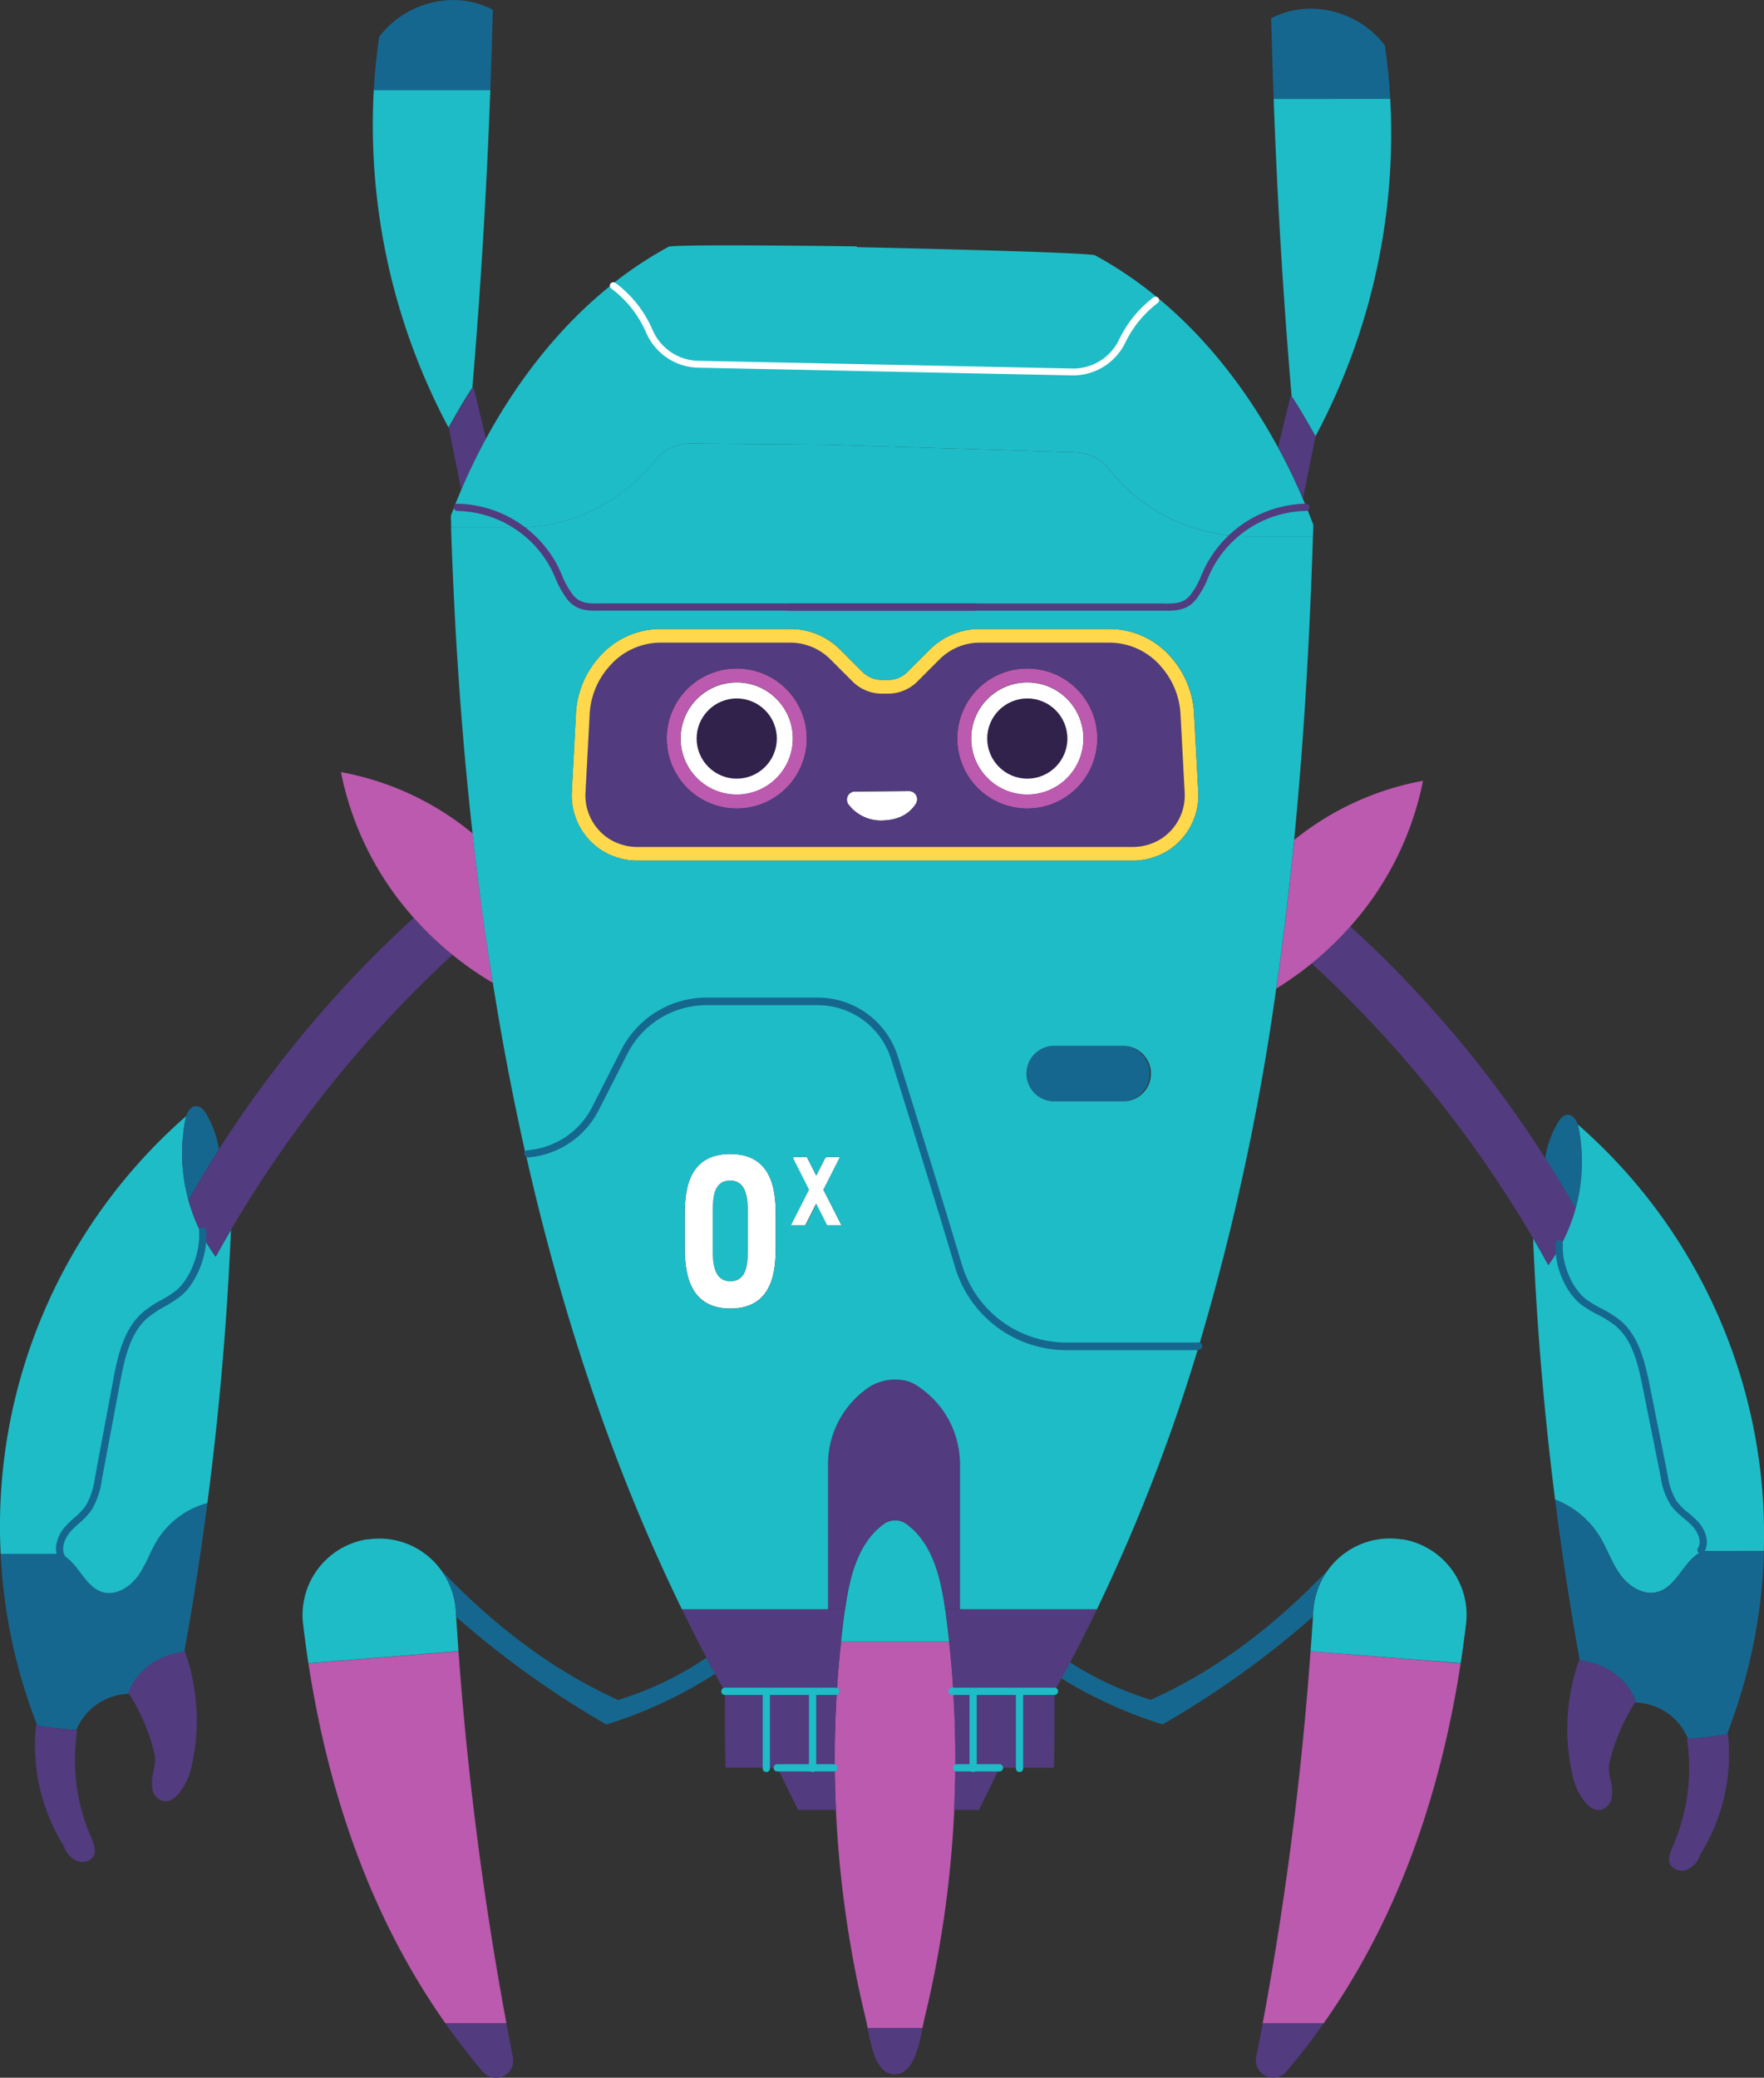 <svg xmlns="http://www.w3.org/2000/svg" viewBox="0 0 360.73 424.88"><rect x="0" y="0" width="360.73" height="424.88" fill="#333333" stroke="none"/><defs><style>.cls-1{fill:#fff;}.cls-2{fill:#523b7f;}.cls-3{fill:#bb5aae;}.cls-4{fill:#30224a;}.cls-5{fill:#16678f;}.cls-6{fill:#1ebcc7;}.cls-7{fill:#ffd84c;}</style></defs><g id="Layer_2" data-name="Layer 2"><g id="Layer_1-2" data-name="Layer 1"><circle class="cls-1" cx="210.08" cy="151.03" r="11.47"/><path class="cls-2" d="M177.42,414.7h11.23c-.74,3.85-1.94,10-6.22,9.44C179.09,423.7,178.08,418.26,177.42,414.7Z"/><path class="cls-3" d="M170.94,370.12q-.19-4.31-.23-8.61-.08-7.83.42-15.64.3-5.08.86-10.16h22.1q.56,5.07.86,10.15.5,7.81.42,15.65v.37c0,2.75-.1,5.49-.23,8.24a225.62,225.62,0,0,1-2.7,25.93q-1.38,8.46-3.41,16.81c-.12.5-.24,1.13-.38,1.84H177.42c-.14-.73-.26-1.38-.39-1.9q-1.82-7.5-3.11-15.11A225.78,225.78,0,0,1,170.94,370.12Z"/><circle class="cls-1" cx="150.66" cy="151.03" r="11.47"/><circle class="cls-4" cx="150.66" cy="151.03" r="8.2" transform="translate(-62.67 150.77) rotate(-45)"/><circle class="cls-4" cx="210.08" cy="151.03" r="8.2"/><path class="cls-3" d="M150.66,136.71A14.32,14.32,0,1,1,136.34,151,14.32,14.32,0,0,1,150.66,136.71ZM162.12,151a11.47,11.47,0,1,0-11.46,11.46A11.47,11.47,0,0,0,162.12,151Z"/><path class="cls-2" d="M353.3,354.19a38.59,38.59,0,0,1-5.65,25.14,4.75,4.75,0,0,1-2.25,2.81,2.87,2.87,0,0,1-3.71-.64c-.77-1.2-.13-2.76.44-4.07A39.71,39.71,0,0,0,345,355.77l.15-.24a68,68,0,0,0,8-.92Z"/><path class="cls-2" d="M334.59,348.17l-.3.07a40.48,40.48,0,0,0-5.22,12.46,10.1,10.1,0,0,0,.32,3.49,8.53,8.53,0,0,1,.19,3.48,3.09,3.09,0,0,1-2.23,2.45c-1.54.29-2.89-1-3.74-2.32a12.79,12.79,0,0,1-2.09-5A42.07,42.07,0,0,1,323,339.29l.05.26C328.5,340.11,333.09,343.55,334.59,348.17Z"/><path class="cls-5" d="M322.63,229.93a7.34,7.34,0,0,1,.24.89,35.63,35.63,0,0,1-.67,16.36q-3-5.25-6.23-10.34a21.27,21.27,0,0,1,2.49-7.09c.49-.86,1.21-1.78,2.19-1.77S322.28,228.91,322.63,229.93Z"/><path class="cls-2" d="M316,236.84q3.25,5.08,6.23,10.34a35.48,35.48,0,0,1-5.58,11.56c-1-1.84-2.05-3.66-3.11-5.48A245.48,245.48,0,0,0,268.21,197a66.59,66.59,0,0,0,7.91-7.57A235.7,235.7,0,0,1,316,236.84Z"/><path class="cls-3" d="M276.12,189.46A67.32,67.32,0,0,1,261,202.15c1.46-10.09,2.66-20.23,3.66-30.39A58.67,58.67,0,0,1,291,159.67,63.29,63.29,0,0,1,276.12,189.46Z"/><path class="cls-5" d="M100.79,2q-.21,8.24-.52,16.48H76.43q.31-5.53,1.11-10.95C82.77.58,92.82-2.22,100.79,2Z"/><path class="cls-6" d="M236.87,61a23,23,0,0,0-7.28,8.65A11.1,11.1,0,0,1,219.32,76l-76.55-1.58a11.09,11.09,0,0,1-10-6.81,23.06,23.06,0,0,0-7.62-9.46,78.73,78.73,0,0,1,11.59-7.69c.85-.46,23.93-.26,38.47-.08v.16s47.52,1,48.76,1.69A80.84,80.84,0,0,1,236.87,61Z"/><path class="cls-6" d="M76.43,18.45h23.84q-1.12,30.42-3.67,60.8c-1.7,2.54-3.29,5.36-4.88,8.18A131.41,131.41,0,0,1,76.43,18.45Z"/><path class="cls-5" d="M284.3,20.22H260.46q-.3-8.23-.52-16.48c8-4.18,18-1.39,23.25,5.53Q284,14.7,284.3,20.22Z"/><path class="cls-6" d="M284.3,20.22a131.45,131.45,0,0,1-15.29,69c-1.59-2.82-3.18-5.64-4.88-8.18q-2.58-30.36-3.67-60.81Z"/><path class="cls-2" d="M261.35,91.47l2.55-10.41.23,0c1.7,2.54,3.29,5.36,4.88,8.18l0,0q-1.28,6.35-2.56,12.71c-1.48-3.46-3.17-7-5.07-10.48Z"/><path class="cls-2" d="M99.38,89.69h0c-1.9,3.5-3.59,7-5.07,10.47L91.77,87.46l0,0c1.59-2.82,3.18-5.64,4.88-8.18l.23,0Z"/><path class="cls-6" d="M94.32,100.17c1.48-3.46,3.17-7,5.07-10.47,6.23-11.45,14.73-22.75,25.77-31.53a23.06,23.06,0,0,1,7.62,9.46,11.09,11.09,0,0,0,10,6.81L219.32,76a11.1,11.1,0,0,0,10.27-6.38A23,23,0,0,1,236.87,61c10.41,8.62,18.49,19.48,24.47,30.48,1.9,3.5,3.59,7,5.07,10.48.78,1.8,1.49,3.59,2.16,5.35,0,.79-.05,1.58-.08,2.37-3.08,0-8.16,0-13.34,0a36.15,36.15,0,0,1-28.27-13.62l-.13-.17a9.22,9.22,0,0,0-6.92-3.41l-50.64-1.55-28.29-.23A9.2,9.2,0,0,0,134,94.13l-.14.16a36.12,36.12,0,0,1-28.27,13.62l-13.34,0c0-.79,0-1.58-.07-2.37C92.83,103.76,93.55,102,94.32,100.17Z"/><path class="cls-2" d="M18.61,375.66c.57,1.3,1.2,2.87.43,4.07a2.85,2.85,0,0,1-3.7.63,4.66,4.66,0,0,1-2.25-2.8,38.59,38.59,0,0,1-5.66-25.15c.06.14.11.29.17.43a67.59,67.59,0,0,0,8,.92l.16.24A39.65,39.65,0,0,0,18.61,375.66Z"/><path class="cls-2" d="M37.74,337.52A42.12,42.12,0,0,1,39.22,361a13,13,0,0,1-2.09,5c-.86,1.31-2.21,2.61-3.75,2.33a3.08,3.08,0,0,1-2.22-2.46,8.55,8.55,0,0,1,.19-3.48,10.26,10.26,0,0,0,.31-3.48,40.6,40.6,0,0,0-5.21-12.46l-.73-.06h.43c1.49-4.63,6.09-8.07,11.55-8.63Z"/><path class="cls-5" d="M37.74,337.52l0,.25c-5.46.56-10.06,4-11.55,8.63h-.43a12,12,0,0,0-10.14,7.35,67.59,67.59,0,0,1-8-.92c-.06-.14-.11-.29-.17-.43A110.73,110.73,0,0,1,.14,317.72h12.1c3.68,1.36,4.93,6.73,8.75,7.84,2.7.77,5.54-1,7.2-3.29s2.52-5,4-7.4a17.39,17.39,0,0,1,10.22-7.54Q40.45,322.48,37.74,337.52Z"/><path class="cls-6" d="M327.07,314.11c1.57,2.55,2.51,5.49,4.27,7.91s4.81,4.34,7.69,3.51c4.09-1.18,5.43-6.92,9.36-8.37h12.3a111.29,111.29,0,0,0-38.06-87.23,7.34,7.34,0,0,1,.24.89,36,36,0,0,1-6.25,27.92c-1-1.84-2.05-3.66-3.11-5.48q1.13,26.79,4.5,53.4A18.51,18.51,0,0,1,327.07,314.11Z"/><path class="cls-5" d="M348.39,317.16c-3.93,1.45-5.27,7.19-9.36,8.37-2.88.83-5.92-1.08-7.69-3.51s-2.7-5.36-4.27-7.91a18.51,18.51,0,0,0-9.06-7.45q2.07,16.38,5,32.63l.05.26c5.46.56,10,4,11.55,8.62a11.93,11.93,0,0,1,10.56,7.36,68,68,0,0,0,8-.92l.16-.42a111.12,111.12,0,0,0,7.39-37Z"/><path class="cls-6" d="M44.11,257q1.53-2.76,3.12-5.48-1.18,28-4.82,55.84a17.39,17.39,0,0,0-10.22,7.54c-1.48,2.39-2.35,5.13-4,7.4s-4.5,4.06-7.2,3.29c-3.82-1.11-5.07-6.48-8.75-7.84H.14a111.33,111.33,0,0,1,38-89.57,6.4,6.4,0,0,0-.25.9A36,36,0,0,0,44.11,257Z"/><path class="cls-5" d="M38.11,228.15c.34-1,1-1.94,2-1.94s1.69.91,2.18,1.76a21.05,21.05,0,0,1,2.49,7.09q-3.24,5.1-6.23,10.35a35.64,35.64,0,0,1-.67-16.36A6.4,6.4,0,0,1,38.11,228.15Z"/><path class="cls-2" d="M47.23,251.49q-1.59,2.72-3.12,5.48a35.58,35.58,0,0,1-5.58-11.56q3-5.25,6.23-10.35a236,236,0,0,1,39.85-47.38,67.36,67.36,0,0,0,7.91,7.57A245.71,245.71,0,0,0,47.23,251.49Z"/><path class="cls-3" d="M92.52,195.25a67.36,67.36,0,0,1-7.91-7.57,63.14,63.14,0,0,1-14.89-29.79,58.75,58.75,0,0,1,26.92,12.54q1.73,15.31,4.15,30.56A66.28,66.28,0,0,1,92.52,195.25Z"/><path class="cls-2" d="M156.71,346v15.48h-8.32c-.16-1-.17-14-.17-15.65h8.49Z"/><polygon class="cls-2" points="159 361.51 156.71 361.51 156.71 346.03 156.71 345.86 166.17 345.86 166.17 346.03 166.17 361.51 159 361.51"/><path class="cls-1" d="M185.87,161.78a1.68,1.68,0,0,1,1.44,2.56c-1.54,2.4-4,3.46-7.35,3.47a8.33,8.33,0,0,1-6.45-3.26,1.67,1.67,0,0,1,1.33-2.68Z"/><path class="cls-3" d="M210.08,136.71A14.32,14.32,0,1,1,195.76,151,14.32,14.32,0,0,1,210.08,136.71ZM221.54,151a11.47,11.47,0,1,0-11.46,11.46A11.47,11.47,0,0,0,221.54,151Z"/><path class="cls-2" d="M242.27,162.34a10.56,10.56,0,0,1-4.86,9.21,11,11,0,0,1-5.92,1.65h-101a11,11,0,0,1-5.93-1.65,10.56,10.56,0,0,1-4.86-9.21l.85-16a15.94,15.94,0,0,1,3.8-9.8l.16-.18a13.9,13.9,0,0,1,10.64-4.94h26.46a11.64,11.64,0,0,1,8.22,3.41l4.54,4.54a8.46,8.46,0,0,0,6,2.48h1.25a8.44,8.44,0,0,0,6-2.48l4.54-4.54a11.64,11.64,0,0,1,8.22-3.41h26.46a13.92,13.92,0,0,1,10.65,4.94l.15.18a15.94,15.94,0,0,1,3.8,9.8ZM224.39,151a14.32,14.32,0,1,0-14.31,14.32A14.32,14.32,0,0,0,224.39,151Zm-37.08,13.31a1.68,1.68,0,0,0-1.44-2.56l-11,.09a1.67,1.67,0,0,0-1.33,2.68,8.33,8.33,0,0,0,6.45,3.26C183.31,167.8,185.77,166.74,187.31,164.34ZM165,151a14.32,14.32,0,1,0-14.31,14.32A14.32,14.32,0,0,0,165,151Z"/><path class="cls-7" d="M245.06,162.24a13.39,13.39,0,0,1-6.14,11.66,13.73,13.73,0,0,1-7.43,2.1h-101a13.74,13.74,0,0,1-7.44-2.1,13.39,13.39,0,0,1-6.14-11.66l.84-16a18.77,18.77,0,0,1,4.47-11.52l.14-.17a16.67,16.67,0,0,1,12.79-5.93h26.46a14.36,14.36,0,0,1,10.2,4.22l4.54,4.54a5.62,5.62,0,0,0,4,1.66h1.25a5.59,5.59,0,0,0,4-1.66l4.54-4.54a14.36,14.36,0,0,1,10.2-4.22h26.46a16.66,16.66,0,0,1,12.79,5.93l.13.16a18.77,18.77,0,0,1,4.48,11.53Zm-7.65,9.31a10.56,10.56,0,0,0,4.86-9.21l-.85-16a15.94,15.94,0,0,0-3.8-9.8l-.15-.18a13.92,13.92,0,0,0-10.65-4.94H200.36a11.64,11.64,0,0,0-8.22,3.41l-4.54,4.54a8.44,8.44,0,0,1-6,2.48h-1.25a8.46,8.46,0,0,1-6-2.48l-4.54-4.54a11.64,11.64,0,0,0-8.22-3.41H135.17a13.9,13.9,0,0,0-10.64,4.94l-.16.18a15.94,15.94,0,0,0-3.8,9.8l-.85,16a10.56,10.56,0,0,0,4.86,9.21,11,11,0,0,0,5.93,1.65h101A11,11,0,0,0,237.41,171.55Z"/><path class="cls-6" d="M152.93,248v7.6c0,2.21,0,6.42-3.57,6.42s-3.61-4.33-3.61-6.63v-7.86c0-2.05,0-6.12,3.57-6.12S152.93,245.81,152.93,248Z"/><path class="cls-2" d="M258.22,413.73h12.49q-3.57,5.08-7.65,9.89a3.54,3.54,0,0,1-6.17-3Q257.58,417.2,258.22,413.73Z"/><path class="cls-3" d="M268,337.68l30.7,2.47c-4.06,26.34-12.6,51.73-28,73.58H258.22A687.21,687.21,0,0,0,268,337.68Z"/><path class="cls-2" d="M104.88,420.65a3.53,3.53,0,0,1-6.16,3q-4.08-4.81-7.65-9.89h12.49Q104.2,417.2,104.88,420.65Z"/><path class="cls-3" d="M103.56,413.73H91.07c-15.4-21.85-23.95-47.24-28-73.58l30.69-2.47A687.23,687.23,0,0,0,103.56,413.73Z"/><path class="cls-2" d="M199,361.51h5.39c-2.26,4.73-4.23,8.61-4.23,8.61h-5.05c.13-2.75.2-5.49.23-8.24v-.37H199Z"/><path class="cls-6" d="M268.49,330.65c0-.4.05-.8.07-1.19a15.86,15.86,0,0,1,2.92-8.27,15.62,15.62,0,0,1,15.1-6.4l.32,0a15.68,15.68,0,0,1,12.88,17.46c-.32,2.63-.67,5.24-1.07,7.85L268,337.68C268.18,335.34,268.34,333,268.49,330.65Z"/><path class="cls-2" d="M199,346v15.48h-3.66q.07-7.83-.42-15.65H199Z"/><path class="cls-5" d="M271.45,321.17l0,0a15.86,15.86,0,0,0-2.92,8.27c0,.39-.05.79-.07,1.19a190.62,190.62,0,0,1-30.7,22,90.28,90.28,0,0,1-20.74-9.43c.6-1.09,1.18-2.17,1.76-3.27a66.82,66.82,0,0,0,16.56,7.67C249.54,341.2,261.2,331.86,271.45,321.17Z"/><polygon class="cls-2" points="204.42 361.51 199.03 361.51 199.03 346.03 199.03 345.86 208.49 345.86 208.49 346.03 208.49 361.51 204.42 361.51"/><path class="cls-2" d="M208.49,345.86h7.17c0,1.65,0,14.65-.17,15.65h-7V345.86Z"/><path class="cls-2" d="M215.66,345.72v.14H195q-.3-5.08-.86-10.15c-.21-2-.46-4-.73-6,0-.2-.05-.41-.08-.61h31q-2.64,5.49-5.51,10.87c-.58,1.1-1.16,2.18-1.76,3.27-.45.84-.91,1.67-1.38,2.5Z"/><path class="cls-6" d="M93.29,330.65c.14,2.34.3,4.69.47,7l-30.69,2.47c-.4-2.61-.76-5.22-1.07-7.85a15.68,15.68,0,0,1,12.88-17.46l.32,0a15.59,15.59,0,0,1,15.09,6.4,15.78,15.78,0,0,1,2.93,8.27C93.24,329.85,93.26,330.25,93.29,330.65Z"/><path class="cls-5" d="M144.46,339c.58,1.1,1.17,2.2,1.76,3.3A90.3,90.3,0,0,1,124,352.65a190.62,190.62,0,0,1-30.7-22c0-.4-.05-.8-.07-1.19a15.78,15.78,0,0,0-2.93-8.27l0,0c10.25,10.69,21.92,20,36.09,26.45A67.32,67.32,0,0,0,144.46,339Z"/><path class="cls-2" d="M166.17,361.51h4.54q0,4.31.23,8.61h-7.7s-2-3.88-4.24-8.61Z"/><path class="cls-2" d="M171,345.86h.11q-.49,7.8-.42,15.64h-4.54V345.86Z"/><path class="cls-2" d="M144.46,339q-2.58-4.91-5-9.89H172.6l.2,0-.09.59c-.27,2-.51,4-.72,6q-.56,5.07-.86,10.16H148.2l-2-3.59C145.63,341.17,145,340.07,144.46,339Z"/><path class="cls-5" d="M229.69,213.87a5.68,5.68,0,0,1,0,11.35H215.35a5.68,5.68,0,0,1,0-11.35Z"/><path class="cls-6" d="M194.09,335.71H172c.21-2,.45-4,.72-6l.09-.59c.9-6.44,2.53-13.35,7.67-17.28a4,4,0,0,1,5.14,0c5.14,3.93,6.76,10.82,7.67,17.26,0,.2.06.41.08.61C193.63,331.7,193.88,333.71,194.09,335.71Z"/><path class="cls-2" d="M196.34,299.56v29.52h-3.06c-.91-6.44-2.53-13.33-7.67-17.26a4,4,0,0,0-5.14,0c-5.14,3.93-6.77,10.84-7.67,17.28l-.2,0h-3.23V299.56a19,19,0,0,1,8.69-16.09,10,10,0,0,1,6.34-1.27c2,.19,3.44,1.27,5,2.52a18.91,18.91,0,0,1,6.26,9.68A19.45,19.45,0,0,1,196.34,299.56Z"/><path class="cls-1" d="M158.63,249v5.59c0,4.16,0,13-9.27,13s-9.32-8.86-9.32-13v-5.61c0-4.16-.06-13,9.28-13S158.63,244.81,158.63,249Zm-5.7,6.67V248c0-2.21,0-6.59-3.61-6.59s-3.53,4.07-3.57,6.12v7.86c0,2.3,0,6.63,3.61,6.63S152.91,257.83,152.93,255.62Z"/><path class="cls-1" d="M168.39,243.3l3.7,7.29h-3l-2.22-4.38-2.21,4.38h-3l3.71-7.3-3.14-6.22s-.24-.46.22-.46H165l1.92,3.79,1.69-3.33s.16-.46.53-.46h2.64Z"/><path class="cls-6" d="M218.19,275.36h26.93a366.44,366.44,0,0,1-20.8,53.72h-28V299.56a19.45,19.45,0,0,0-.69-5.16,18.91,18.91,0,0,0-6.26-9.68c-1.55-1.25-3-2.33-5-2.52a10,10,0,0,0-6.34,1.27,19,19,0,0,0-8.69,16.09v29.52H139.45c-14.32-29.36-24.65-60.81-31.95-93.15a17.16,17.16,0,0,0,14.26-9.33l5.85-11.49a19,19,0,0,1,17-10.35c7,0,15.68,0,22.62.05a16.51,16.51,0,0,1,15.74,11.56c4.53,14.45,9.57,30.79,13.06,42.45A23.19,23.19,0,0,0,218.19,275.36Zm-46.1-24.77-3.7-7.29,3.38-6.69h-2.64c-.37,0-.53.46-.53.46l-1.69,3.33L165,236.61h-2.47c-.46,0-.22.46-.22.46l3.14,6.22-3.71,7.3h3l2.21-4.38,2.22,4.38Zm-13.46,3.95V249c0-4.14.06-13-9.31-13s-9.28,8.84-9.28,13v5.61c0,4.13,0,13,9.32,13S158.63,258.7,158.63,254.54Z"/><path class="cls-6" d="M100.79,201q-2.45-15.23-4.15-30.56c-2.34-20.9-3.72-41.85-4.4-62.54l13.34,0a36.12,36.12,0,0,0,28.27-13.62l.14-.16a9.2,9.2,0,0,1,6.91-3.42l28.29.23,50.64,1.55a9.22,9.22,0,0,1,6.92,3.41l.13.17a36.15,36.15,0,0,0,28.27,13.62c5.18,0,10.26,0,13.34,0-.66,20.64-1.82,41.41-3.85,62.09-1,10.16-2.2,20.3-3.66,30.39a496.55,496.55,0,0,1-15.86,73.21H218.19A23.19,23.19,0,0,1,196,258.82c-3.49-11.66-8.53-28-13.06-42.45a16.51,16.51,0,0,0-15.74-11.56c-6.94,0-15.64,0-22.62-.05a19,19,0,0,0-17,10.35l-5.85,11.49a17.16,17.16,0,0,1-14.26,9.33Q103.57,218.61,100.79,201ZM238.92,173.9a13.39,13.39,0,0,0,6.14-11.66l-.84-16a18.77,18.77,0,0,0-4.48-11.53l-.13-.16a16.66,16.66,0,0,0-12.79-5.93H200.36a14.36,14.36,0,0,0-10.2,4.22l-4.54,4.54a5.59,5.59,0,0,1-4,1.66h-1.25a5.62,5.62,0,0,1-4-1.66l-4.54-4.54a14.36,14.36,0,0,0-10.2-4.22H135.17a16.67,16.67,0,0,0-12.79,5.93l-.14.17a18.77,18.77,0,0,0-4.47,11.52l-.84,16a13.39,13.39,0,0,0,6.14,11.66,13.74,13.74,0,0,0,7.44,2.1h101A13.73,13.73,0,0,0,238.92,173.9Zm-3.56,45.65a5.69,5.69,0,0,0-5.67-5.68H215.35a5.68,5.68,0,0,0,0,11.35h14.34a5.67,5.67,0,0,0,5.67-5.67Z"/><path class="cls-5" d="M245.12,276.1H218.19A23.77,23.77,0,0,1,195.27,259c-3.28-11-8.29-27.24-13.06-42.44a15.69,15.69,0,0,0-15-11l-22.62,0h-.06a18.12,18.12,0,0,0-16.23,9.94l-5.85,11.49a17.8,17.8,0,0,1-14.35,9.69.74.74,0,1,1-.14-1.47,16.32,16.32,0,0,0,13.17-8.9L127,214.78A19.61,19.61,0,0,1,144.5,204h.06c7,0,15.68,0,22.62,0a17.18,17.18,0,0,1,16.44,12.09c4.78,15.2,9.78,31.47,13.07,42.45a22.3,22.3,0,0,0,21.5,16h26.93a.74.74,0,0,1,0,1.48Z"/><path class="cls-6" d="M204.39,362.25h-8.76a.74.74,0,0,1,0-1.48h8.76a.74.74,0,0,1,0,1.48Z"/><path class="cls-6" d="M170.53,362.25H158.94a.74.74,0,0,1,0-1.48h11.59a.74.74,0,0,1,0,1.48Z"/><path class="cls-6" d="M171,346.61H148.17a.75.75,0,0,1,0-1.49H171a.75.75,0,0,1,0,1.49Z"/><path class="cls-6" d="M215.71,346.61H194.79a.75.75,0,1,1,0-1.49h20.92a.75.75,0,0,1,0,1.49Z"/><path class="cls-6" d="M156.71,362.37a.74.74,0,0,1-.74-.74V346a.74.74,0,1,1,1.48,0v15.6A.74.74,0,0,1,156.71,362.37Z"/><path class="cls-6" d="M166.17,362.37a.74.74,0,0,1-.74-.74V346a.74.74,0,0,1,1.48,0v15.6A.74.74,0,0,1,166.17,362.37Z"/><path class="cls-6" d="M199,362.37a.74.74,0,0,1-.74-.74V346a.74.74,0,1,1,1.48,0v15.6A.74.74,0,0,1,199,362.37Z"/><path class="cls-6" d="M208.49,362.37a.74.74,0,0,1-.74-.74V346a.74.74,0,0,1,1.48,0v15.6A.74.74,0,0,1,208.49,362.37Z"/><path class="cls-1" d="M219.62,76.77h-.32l-76.54-1.58a11.88,11.88,0,0,1-10.66-7.25A22.24,22.24,0,0,0,125,59a.75.75,0,0,1-.16-1,.76.76,0,0,1,1-.15,23.64,23.64,0,0,1,7.59,9.57,10.4,10.4,0,0,0,9.32,6.36l76.56,1.58a10.39,10.39,0,0,0,9.58-6,23.84,23.84,0,0,1,7-8.55.75.75,0,0,1,1,.15.73.73,0,0,1-.14,1,22.38,22.38,0,0,0-6.58,8A11.88,11.88,0,0,1,219.62,76.77Z"/><path class="cls-5" d="M347.85,317.71a.77.77,0,0,1-.39-.11.74.74,0,0,1-.24-1c.84-1.38,0-3.32-1.15-4.54a20.84,20.84,0,0,0-1.75-1.59,14.49,14.49,0,0,1-2.63-2.62A14.72,14.72,0,0,1,339.6,302l-3.69-18.38c-1-5-2.17-9.68-5.56-12.51a20.35,20.35,0,0,0-3.55-2.23,26.26,26.26,0,0,1-3.34-2c-3.31-2.51-5.66-8-5.34-12.6a.74.74,0,0,1,1.48.11c-.28,4,1.85,9.11,4.76,11.31a24.23,24.23,0,0,0,3.14,1.9,21.4,21.4,0,0,1,3.8,2.39c3.76,3.15,5,8.11,6.07,13.36l3.68,18.38a13.74,13.74,0,0,0,1.84,5.3,13.6,13.6,0,0,0,2.38,2.35,21.35,21.35,0,0,1,1.88,1.71c1.57,1.67,2.59,4.28,1.33,6.33A.76.76,0,0,1,347.85,317.71Z"/><path class="cls-5" d="M12.65,319.21a.73.73,0,0,1-.64-.37c-1.24-2.14-.23-4.88,1.31-6.64a24.58,24.58,0,0,1,1.87-1.82,13.58,13.58,0,0,0,2.37-2.5,15.39,15.39,0,0,0,1.85-5.67l3.66-19.56c1-5.56,2.29-10.84,6-14.18a21.86,21.86,0,0,1,3.77-2.54,22.13,22.13,0,0,0,3.13-2c2.91-2.34,5-7.77,4.75-12.09a.74.74,0,0,1,.69-.79.75.75,0,0,1,.79.69c.32,4.83-2,10.69-5.29,13.35a25.46,25.46,0,0,1-3.33,2.15,20.93,20.93,0,0,0-3.53,2.37c-3.38,3-4.55,8-5.54,13.35l-3.67,19.56a16.29,16.29,0,0,1-2.07,6.21,15.11,15.11,0,0,1-2.61,2.79,20,20,0,0,0-1.74,1.69c-1.16,1.32-2,3.42-1.15,4.92a.74.74,0,0,1-.27,1A.71.71,0,0,1,12.65,319.21Z"/><path class="cls-2" d="M121.85,124.89c-2.27,0-4.17-.33-5.75-2.21a19.15,19.15,0,0,1-2.56-4.55c-.27-.61-.55-1.23-.85-1.83a22.13,22.13,0,0,0-19.16-11.81.74.74,0,0,1,0-1.48h0A23.65,23.65,0,0,1,114,115.64c.31.62.6,1.27.87,1.89a17,17,0,0,0,2.35,4.19c1.28,1.54,2.79,1.76,5.67,1.67h76.5a.74.74,0,1,1,0,1.48H122.93Z"/><path class="cls-2" d="M238.75,124.89l-1.09,0H161.2a.74.74,0,0,1,0-1.48h76.48c2.91.09,4.41-.13,5.7-1.67a17,17,0,0,0,2.34-4.19c.28-.62.56-1.27.88-1.89A23.64,23.64,0,0,1,267.06,103h0a.73.73,0,0,1,.74.73.74.74,0,0,1-.73.75,22.15,22.15,0,0,0-19.16,11.81c-.3.6-.58,1.22-.85,1.83a18.77,18.77,0,0,1-2.55,4.55C242.94,124.55,241,124.89,238.75,124.89Z"/></g></g></svg>